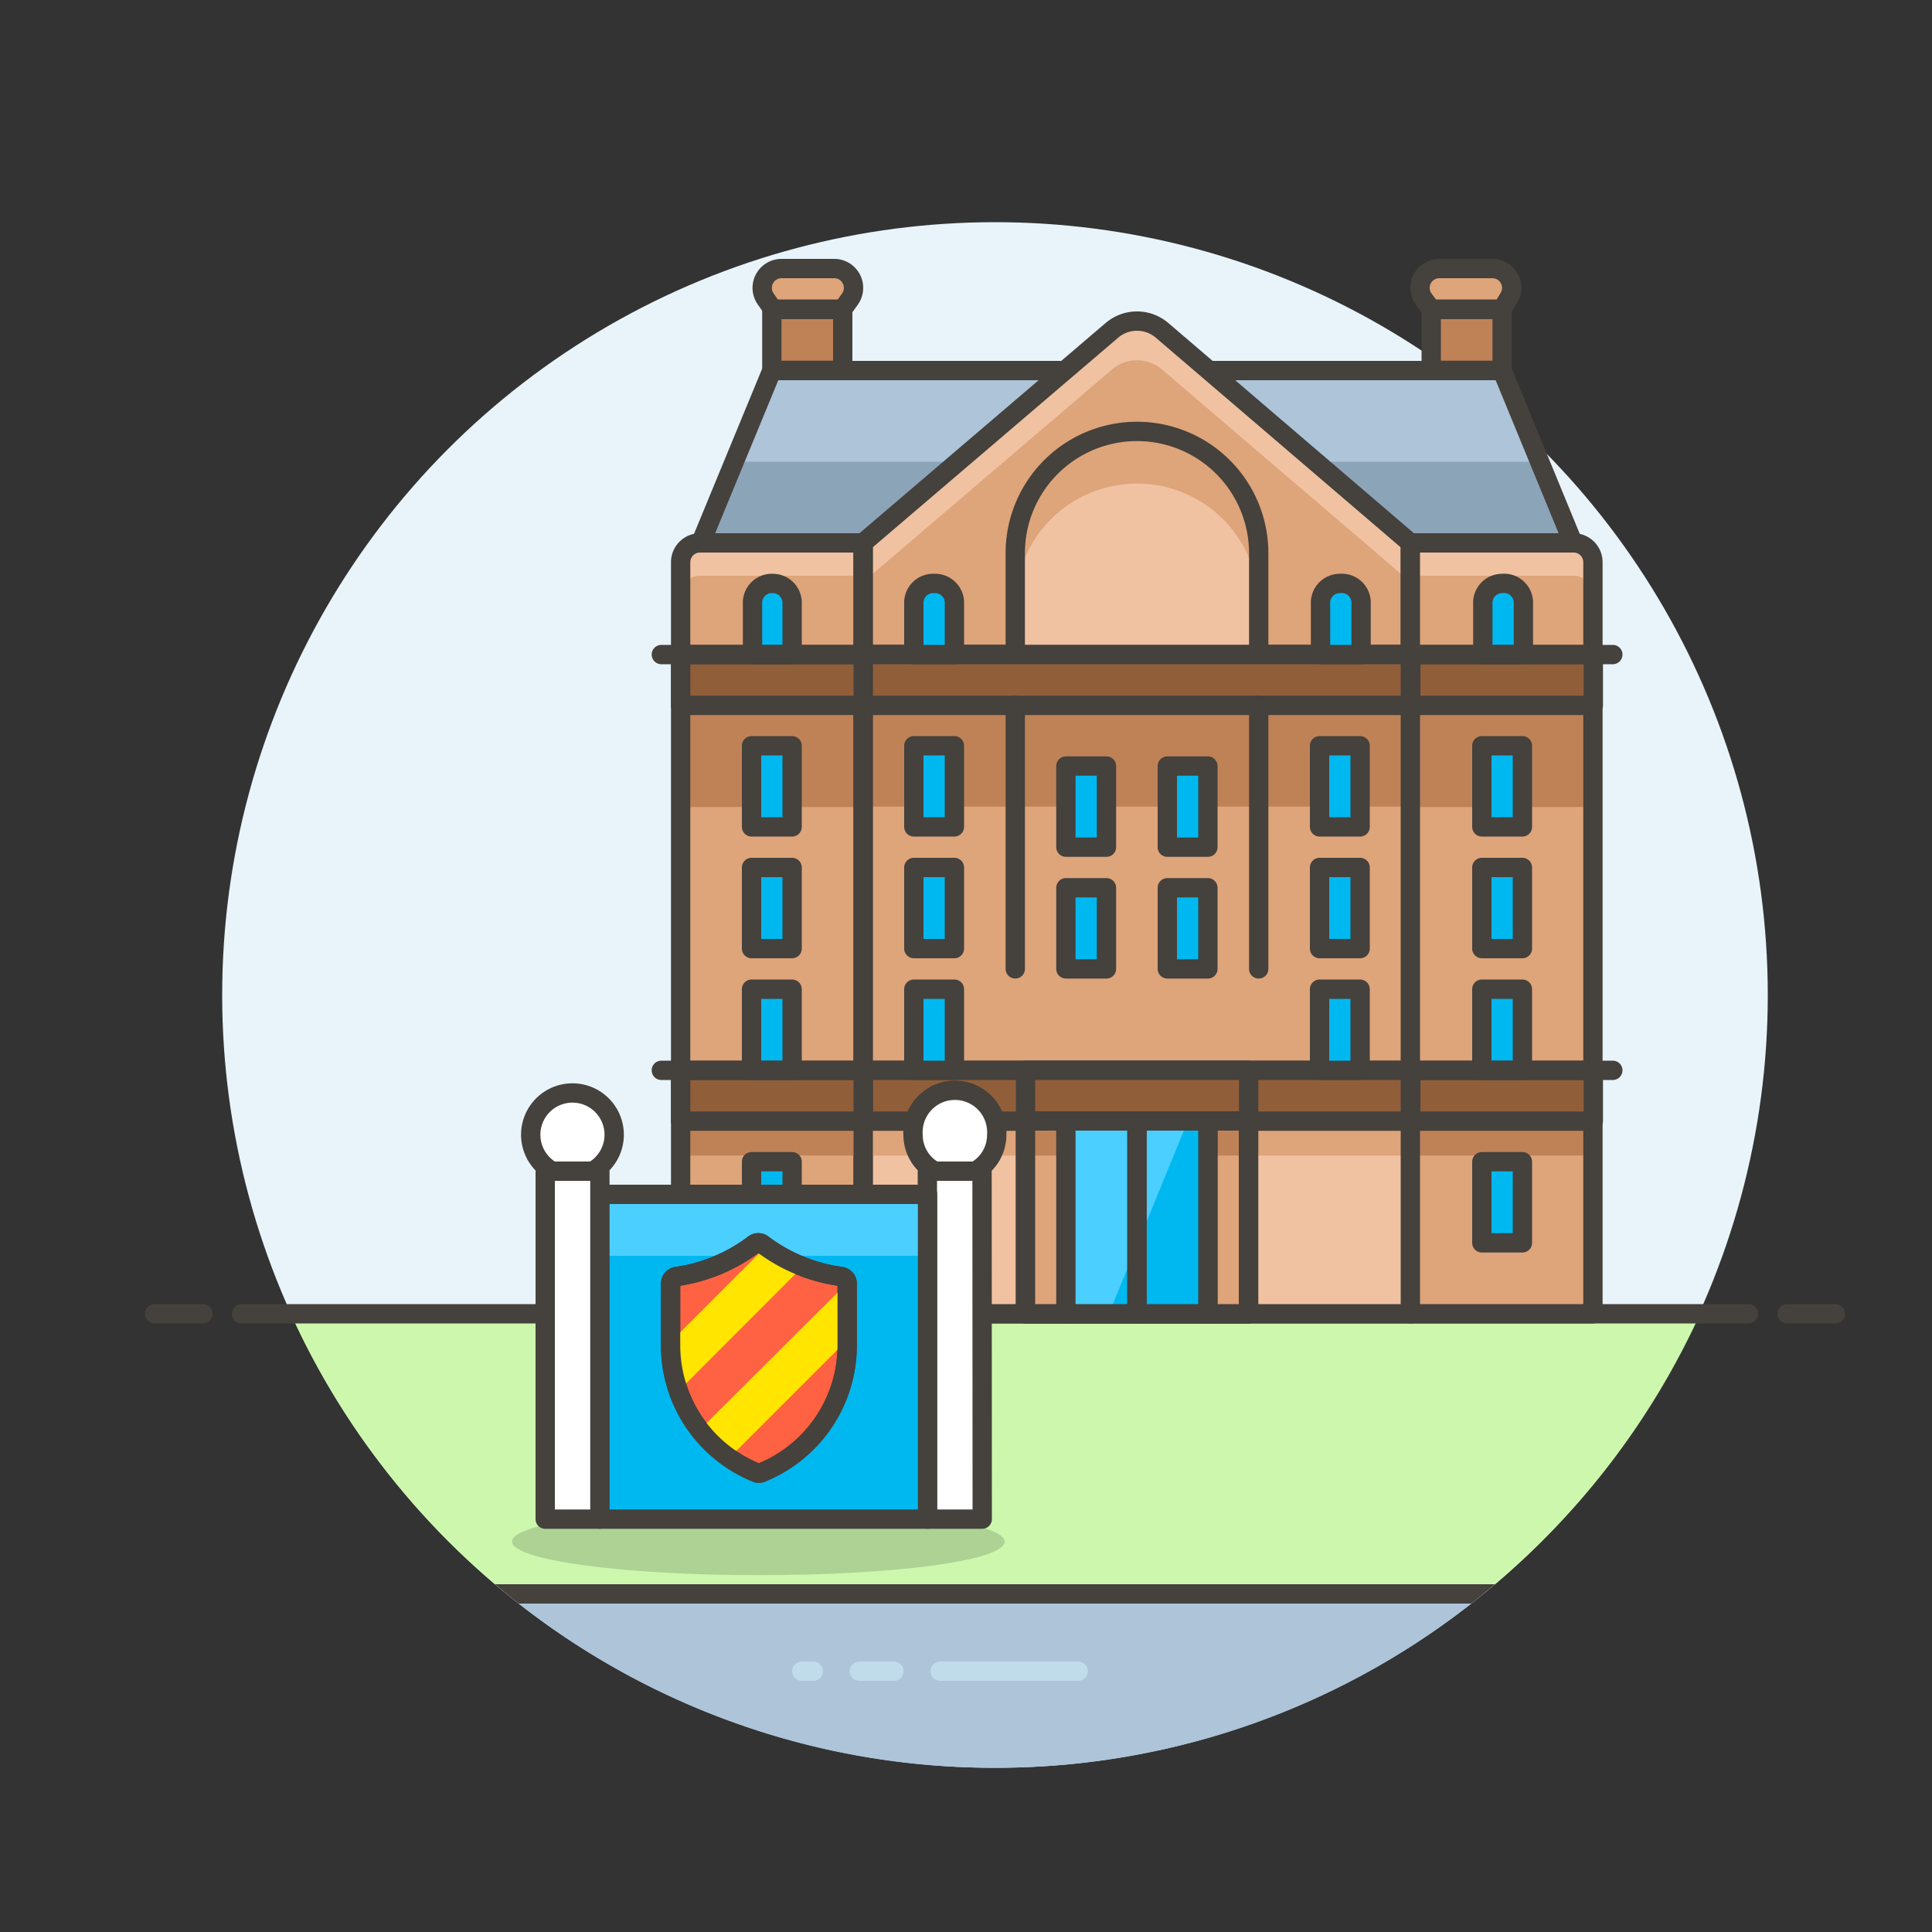 <svg id="Layer_1" data-name="Layer 1" xmlns="http://www.w3.org/2000/svg" xmlns:xlink="http://www.w3.org/1999/xlink" viewBox="0 0 100 100"><rect x="0" y="0" width="100" height="100" fill="#333333" stroke="none"/><defs><style>.cls-1,.cls-5,.cls-6,.cls-8{fill:none;}.cls-2{fill:#e8f4fa;}.cls-3{fill:#cdf7ad;}.cls-4{fill:#adc4d9;}.cls-13,.cls-14,.cls-15,.cls-16,.cls-20,.cls-5,.cls-8{stroke:#45413c;}.cls-13,.cls-14,.cls-15,.cls-16,.cls-20,.cls-5,.cls-6{stroke-linecap:round;}.cls-13,.cls-14,.cls-15,.cls-16,.cls-20,.cls-5{stroke-linejoin:round;}.cls-6{stroke:#c0dceb;}.cls-6,.cls-8{stroke-miterlimit:10;}.cls-7{clip-path:url(#clip-path);}.cls-16,.cls-9{fill:#dea47a;}.cls-10{fill:#f0c2a1;}.cls-11,.cls-15{fill:#bf8256;}.cls-12{fill:#8ca4b8;}.cls-13{fill:#915e3a;}.cls-14,.cls-17{fill:#00b8f0;}.cls-18{fill:#4acfff;}.cls-19{fill:#020202;opacity:0.15;}.cls-20{fill:#fff;}.cls-21{fill:#ff6242;}.cls-22{fill:#ffe500;}</style><clipPath id="clip-path"><circle class="cls-1" cx="51.5" cy="51.5" r="40"/></clipPath></defs><title>hospital</title><circle class="cls-2" cx="51.5" cy="51.5" r="40"/><path class="cls-3" d="M15.05,68A40.11,40.11,0,0,0,26.22,82.5H76.78A40.11,40.11,0,0,0,88,68Z"/><path class="cls-4" d="M51.5,91.5a39.81,39.81,0,0,0,25.28-9H26.22A39.81,39.81,0,0,0,51.5,91.5Z"/><line class="cls-5" x1="12.5" y1="68" x2="90.5" y2="68"/><line class="cls-5" x1="8" y1="68" x2="10.5" y2="68"/><line class="cls-5" x1="92.5" y1="68" x2="95" y2="68"/><line class="cls-6" x1="48.66" y1="86.5" x2="55.81" y2="86.5"/><line class="cls-6" x1="44.48" y1="86.5" x2="46.27" y2="86.5"/><line class="cls-6" x1="41.5" y1="86.5" x2="42.1" y2="86.5"/><g class="cls-7"><line class="cls-8" x1="24.4" y1="82.5" x2="78.9" y2="82.5"/></g><path class="cls-9" d="M35.23,28.1h9.45a0,0,0,0,1,0,0v4.77a1,1,0,0,1-1,1H35.23a0,0,0,0,1,0,0V28.1A0,0,0,0,1,35.23,28.1Z" transform="translate(79.9 61.98) rotate(180)"/><path class="cls-10" d="M36.23,28.1h8.44v1.7H36.23a1,1,0,0,0-1,1V29.1A1,1,0,0,1,36.23,28.1Z"/><rect class="cls-11" x="35.23" y="36.5" width="9.45" height="31.5"/><rect class="cls-9" x="35.23" y="41.77" width="9.45" height="26.23"/><polygon class="cls-4" points="77.75 19.18 39.95 19.18 36.27 28.1 81.42 28.1 77.75 19.18"/><polygon class="cls-12" points="38 23.9 36.27 28.1 81.42 28.1 79.7 23.9 38 23.9"/><polygon class="cls-5" points="77.75 19.18 39.95 19.18 36.27 28.1 81.42 28.1 77.75 19.18"/><path class="cls-9" d="M73,33.88H44.67V28.1l12.88-11a2,2,0,0,1,2.6,0L73,28.1Z"/><path class="cls-10" d="M60.15,17.13a2,2,0,0,0-2.6,0l-12.88,11v2l12.88-11a2,2,0,0,1,2.6,0L73,30.12v-2Z"/><path class="cls-5" d="M73,33.88H44.67V28.1l12.88-11a2,2,0,0,1,2.6,0L73,28.1Z"/><rect class="cls-10" x="44.67" y="55.4" width="28.35" height="12.6"/><rect class="cls-5" x="44.67" y="55.4" width="28.35" height="12.6"/><rect class="cls-9" x="44.67" y="58.02" width="28.35" height="1.79"/><rect class="cls-11" x="44.67" y="33.88" width="28.35" height="21.52"/><rect class="cls-11" x="35.23" y="58.02" width="9.45" height="1.79"/><polygon class="cls-9" points="73.03 55.4 44.67 55.4 44.67 41.75 52.55 41.75 65.15 41.75 73.03 41.75 73.03 55.4"/><rect class="cls-5" x="44.67" y="33.88" width="28.35" height="21.52"/><rect class="cls-13" x="44.67" y="55.4" width="28.35" height="2.63"/><path class="cls-10" d="M58.85,22.33a6.3,6.3,0,0,0-6.3,6.29v5.26h12.6V28.62A6.3,6.3,0,0,0,58.85,22.33Z"/><path class="cls-9" d="M58.85,22.33a6.3,6.3,0,0,0-6.3,6.29v2.71a6.3,6.3,0,0,1,12.6,0V28.62A6.3,6.3,0,0,0,58.85,22.33Z"/><path class="cls-5" d="M58.85,22.33a6.3,6.3,0,0,0-6.3,6.29v5.26h12.6V28.62A6.3,6.3,0,0,0,58.85,22.33Z"/><path class="cls-5" d="M36.23,28.1h8.45a0,0,0,0,1,0,0V68a0,0,0,0,1,0,0H35.23a0,0,0,0,1,0,0V29.1A1,1,0,0,1,36.23,28.1Z"/><rect class="cls-13" x="35.23" y="55.4" width="9.45" height="2.63"/><rect class="cls-13" x="44.67" y="33.88" width="28.35" height="2.63"/><rect class="cls-13" x="35.23" y="33.88" width="9.45" height="2.63"/><path class="cls-14" d="M40,30.2h0a1,1,0,0,0-1.05,1.05v2.63H41V31.25A1,1,0,0,0,40,30.2Z"/><path class="cls-14" d="M48.35,30.2h0a1,1,0,0,0-1.05,1.05v2.63h2.1V31.25A1,1,0,0,0,48.35,30.2Z"/><path class="cls-14" d="M69.35,30.2h0a1,1,0,0,0-1,1.05v2.63h2.1V31.25A1,1,0,0,0,69.35,30.2Z"/><rect class="cls-14" x="38.9" y="38.6" width="2.1" height="4.2"/><rect class="cls-14" x="38.9" y="44.9" width="2.1" height="4.2"/><rect class="cls-14" x="38.9" y="51.2" width="2.1" height="4.2"/><rect class="cls-14" x="38.9" y="60.13" width="2.1" height="4.2"/><rect class="cls-11" x="73.02" y="36.5" width="9.45" height="31.5"/><path class="cls-9" d="M73,28.1h8.45a1,1,0,0,1,1,1v4.77a0,0,0,0,1,0,0H73a0,0,0,0,1,0,0V28.1A0,0,0,0,1,73,28.1Z"/><path class="cls-10" d="M81.48,28.1H73v1.7h8.46a1,1,0,0,1,1,1V29.1A1,1,0,0,0,81.48,28.1Z"/><rect class="cls-9" x="73.02" y="41.77" width="9.45" height="26.23"/><rect class="cls-11" x="73.02" y="58.02" width="9.45" height="1.79"/><path class="cls-5" d="M73,28.1h8.45a1,1,0,0,1,1,1V68a0,0,0,0,1,0,0H73a0,0,0,0,1,0,0V28.1A0,0,0,0,1,73,28.1Z"/><rect class="cls-13" x="73.02" y="55.4" width="9.45" height="2.63"/><rect class="cls-13" x="73.02" y="33.88" width="9.45" height="2.63"/><path class="cls-14" d="M77.75,30.2h0a1,1,0,0,0-1,1.05v2.63h2.1V31.25A1,1,0,0,0,77.75,30.2Z"/><rect class="cls-14" x="76.7" y="38.6" width="2.1" height="4.2"/><rect class="cls-14" x="76.7" y="44.9" width="2.1" height="4.2"/><rect class="cls-14" x="76.7" y="51.2" width="2.1" height="4.2"/><rect class="cls-14" x="76.7" y="60.13" width="2.1" height="4.2"/><rect class="cls-14" x="47.3" y="38.6" width="2.1" height="4.2"/><rect class="cls-14" x="47.3" y="44.9" width="2.1" height="4.2"/><rect class="cls-14" x="47.3" y="51.2" width="2.1" height="4.2"/><rect class="cls-14" x="68.3" y="38.6" width="2.1" height="4.2"/><rect class="cls-14" x="68.3" y="44.9" width="2.1" height="4.2"/><rect class="cls-14" x="60.42" y="39.65" width="2.1" height="4.2"/><rect class="cls-14" x="60.42" y="45.95" width="2.1" height="4.2"/><rect class="cls-14" x="55.17" y="39.65" width="2.1" height="4.2"/><rect class="cls-14" x="55.17" y="45.95" width="2.1" height="4.2"/><rect class="cls-14" x="68.3" y="51.2" width="2.1" height="4.2"/><rect class="cls-15" x="39.95" y="16.02" width="3.67" height="3.15"/><path class="cls-16" d="M43.62,16H40l-.37-.53a1,1,0,0,1,.83-1.57h2.74A1,1,0,0,1,44,15.47Z"/><rect class="cls-15" x="74.08" y="16.02" width="3.67" height="3.15"/><path class="cls-16" d="M77.75,16H74.08l-.38-.5a1,1,0,0,1,.8-1.6h2.74a1,1,0,0,1,.86,1.52Z"/><line class="cls-5" x1="52.55" y1="36.5" x2="52.55" y2="50.15"/><line class="cls-5" x1="65.15" y1="36.5" x2="65.15" y2="50.15"/><rect class="cls-13" x="53.08" y="55.4" width="11.55" height="12.6"/><rect class="cls-9" x="53.08" y="58.02" width="2.1" height="9.98"/><rect class="cls-11" x="53.08" y="58.02" width="2.1" height="1.79"/><rect class="cls-5" x="53.08" y="58.02" width="2.1" height="9.98"/><rect class="cls-9" x="62.52" y="58.02" width="2.1" height="9.98"/><rect class="cls-11" x="62.52" y="58.02" width="2.1" height="1.79"/><rect class="cls-5" x="62.52" y="58.02" width="2.1" height="9.98"/><rect class="cls-17" x="55.17" y="58.02" width="7.35" height="9.98"/><polygon class="cls-18" points="61.48 58.02 55.17 58.02 55.17 68 57.4 68 61.48 58.02"/><rect class="cls-5" x="58.85" y="58.02" width="3.67" height="9.98"/><line class="cls-5" x1="44.67" y1="55.4" x2="34.23" y2="55.4"/><line class="cls-5" x1="44.67" y1="33.88" x2="34.23" y2="33.88"/><line class="cls-5" x1="83.48" y1="55.4" x2="73.02" y2="55.4"/><line class="cls-5" x1="83.48" y1="33.88" x2="73.02" y2="33.88"/><rect class="cls-5" x="55.17" y="58.02" width="3.68" height="9.98"/><path class="cls-19" d="M52,79.79c0,1-5.71,1.74-12.75,1.74S26.5,80.75,26.5,79.79s5.71-1.74,12.75-1.74S52,78.83,52,79.79Z"/><path class="cls-20" d="M50.84,78.63H48V60.68a1.59,1.59,0,0,1,2.83,0Z"/><rect class="cls-17" x="31.03" y="61.82" width="16.98" height="16.81"/><rect class="cls-18" x="31.03" y="61.82" width="16.98" height="3.18"/><rect class="cls-5" x="31.03" y="61.82" width="16.98" height="16.81"/><path class="cls-20" d="M48.38,60.62h2.1a2.14,2.14,0,0,0,1.11-1.87,2.17,2.17,0,1,0-4.33,0A2.13,2.13,0,0,0,48.38,60.62Z"/><path class="cls-20" d="M31.05,78.63H28.22V60.68a1.59,1.59,0,0,1,2.83,0Z"/><path class="cls-20" d="M28.58,60.62h2.1a2.16,2.16,0,1,0-2.1,0Z"/><path class="cls-21" d="M39.47,64.4a.36.36,0,0,0-.44,0,8.68,8.68,0,0,1-4,1.67.37.37,0,0,0-.32.36v3.2a7.11,7.11,0,0,0,4.43,6.59.34.34,0,0,0,.28,0,7.11,7.11,0,0,0,4.43-6.59v-3.2a.37.37,0,0,0-.32-.36A8.68,8.68,0,0,1,39.47,64.4Z"/><path class="cls-8" d="M39.47,64.4a.36.36,0,0,0-.44,0,8.68,8.68,0,0,1-4,1.67.37.37,0,0,0-.32.36v3.2a7.11,7.11,0,0,0,4.43,6.59.34.34,0,0,0,.28,0,7.11,7.11,0,0,0,4.43-6.59v-3.2a.37.37,0,0,0-.32-.36A8.68,8.68,0,0,1,39.47,64.4Z"/><path class="cls-22" d="M39.65,64.52l-5,5v.14A6.91,6.91,0,0,0,35.12,72l6.47-6.48A9,9,0,0,1,39.65,64.52Z"/><path class="cls-22" d="M43.82,66.44,36.23,74a7,7,0,0,0,1.54,1.44l6-6Z"/><path class="cls-1" d="M39.47,64.4a.36.36,0,0,0-.44,0,8.68,8.68,0,0,1-4,1.67.37.37,0,0,0-.32.36v3.2a7.11,7.11,0,0,0,4.43,6.59.34.34,0,0,0,.28,0,7.11,7.11,0,0,0,4.43-6.59v-3.2a.37.37,0,0,0-.32-.36A8.68,8.68,0,0,1,39.47,64.4Z"/><path class="cls-8" d="M39.47,64.4a.36.36,0,0,0-.44,0,8.68,8.68,0,0,1-4,1.67.37.37,0,0,0-.32.36v3.2a7.11,7.11,0,0,0,4.43,6.59.34.34,0,0,0,.28,0,7.11,7.11,0,0,0,4.43-6.59v-3.2a.37.37,0,0,0-.32-.36A8.68,8.68,0,0,1,39.47,64.4Z"/></svg>